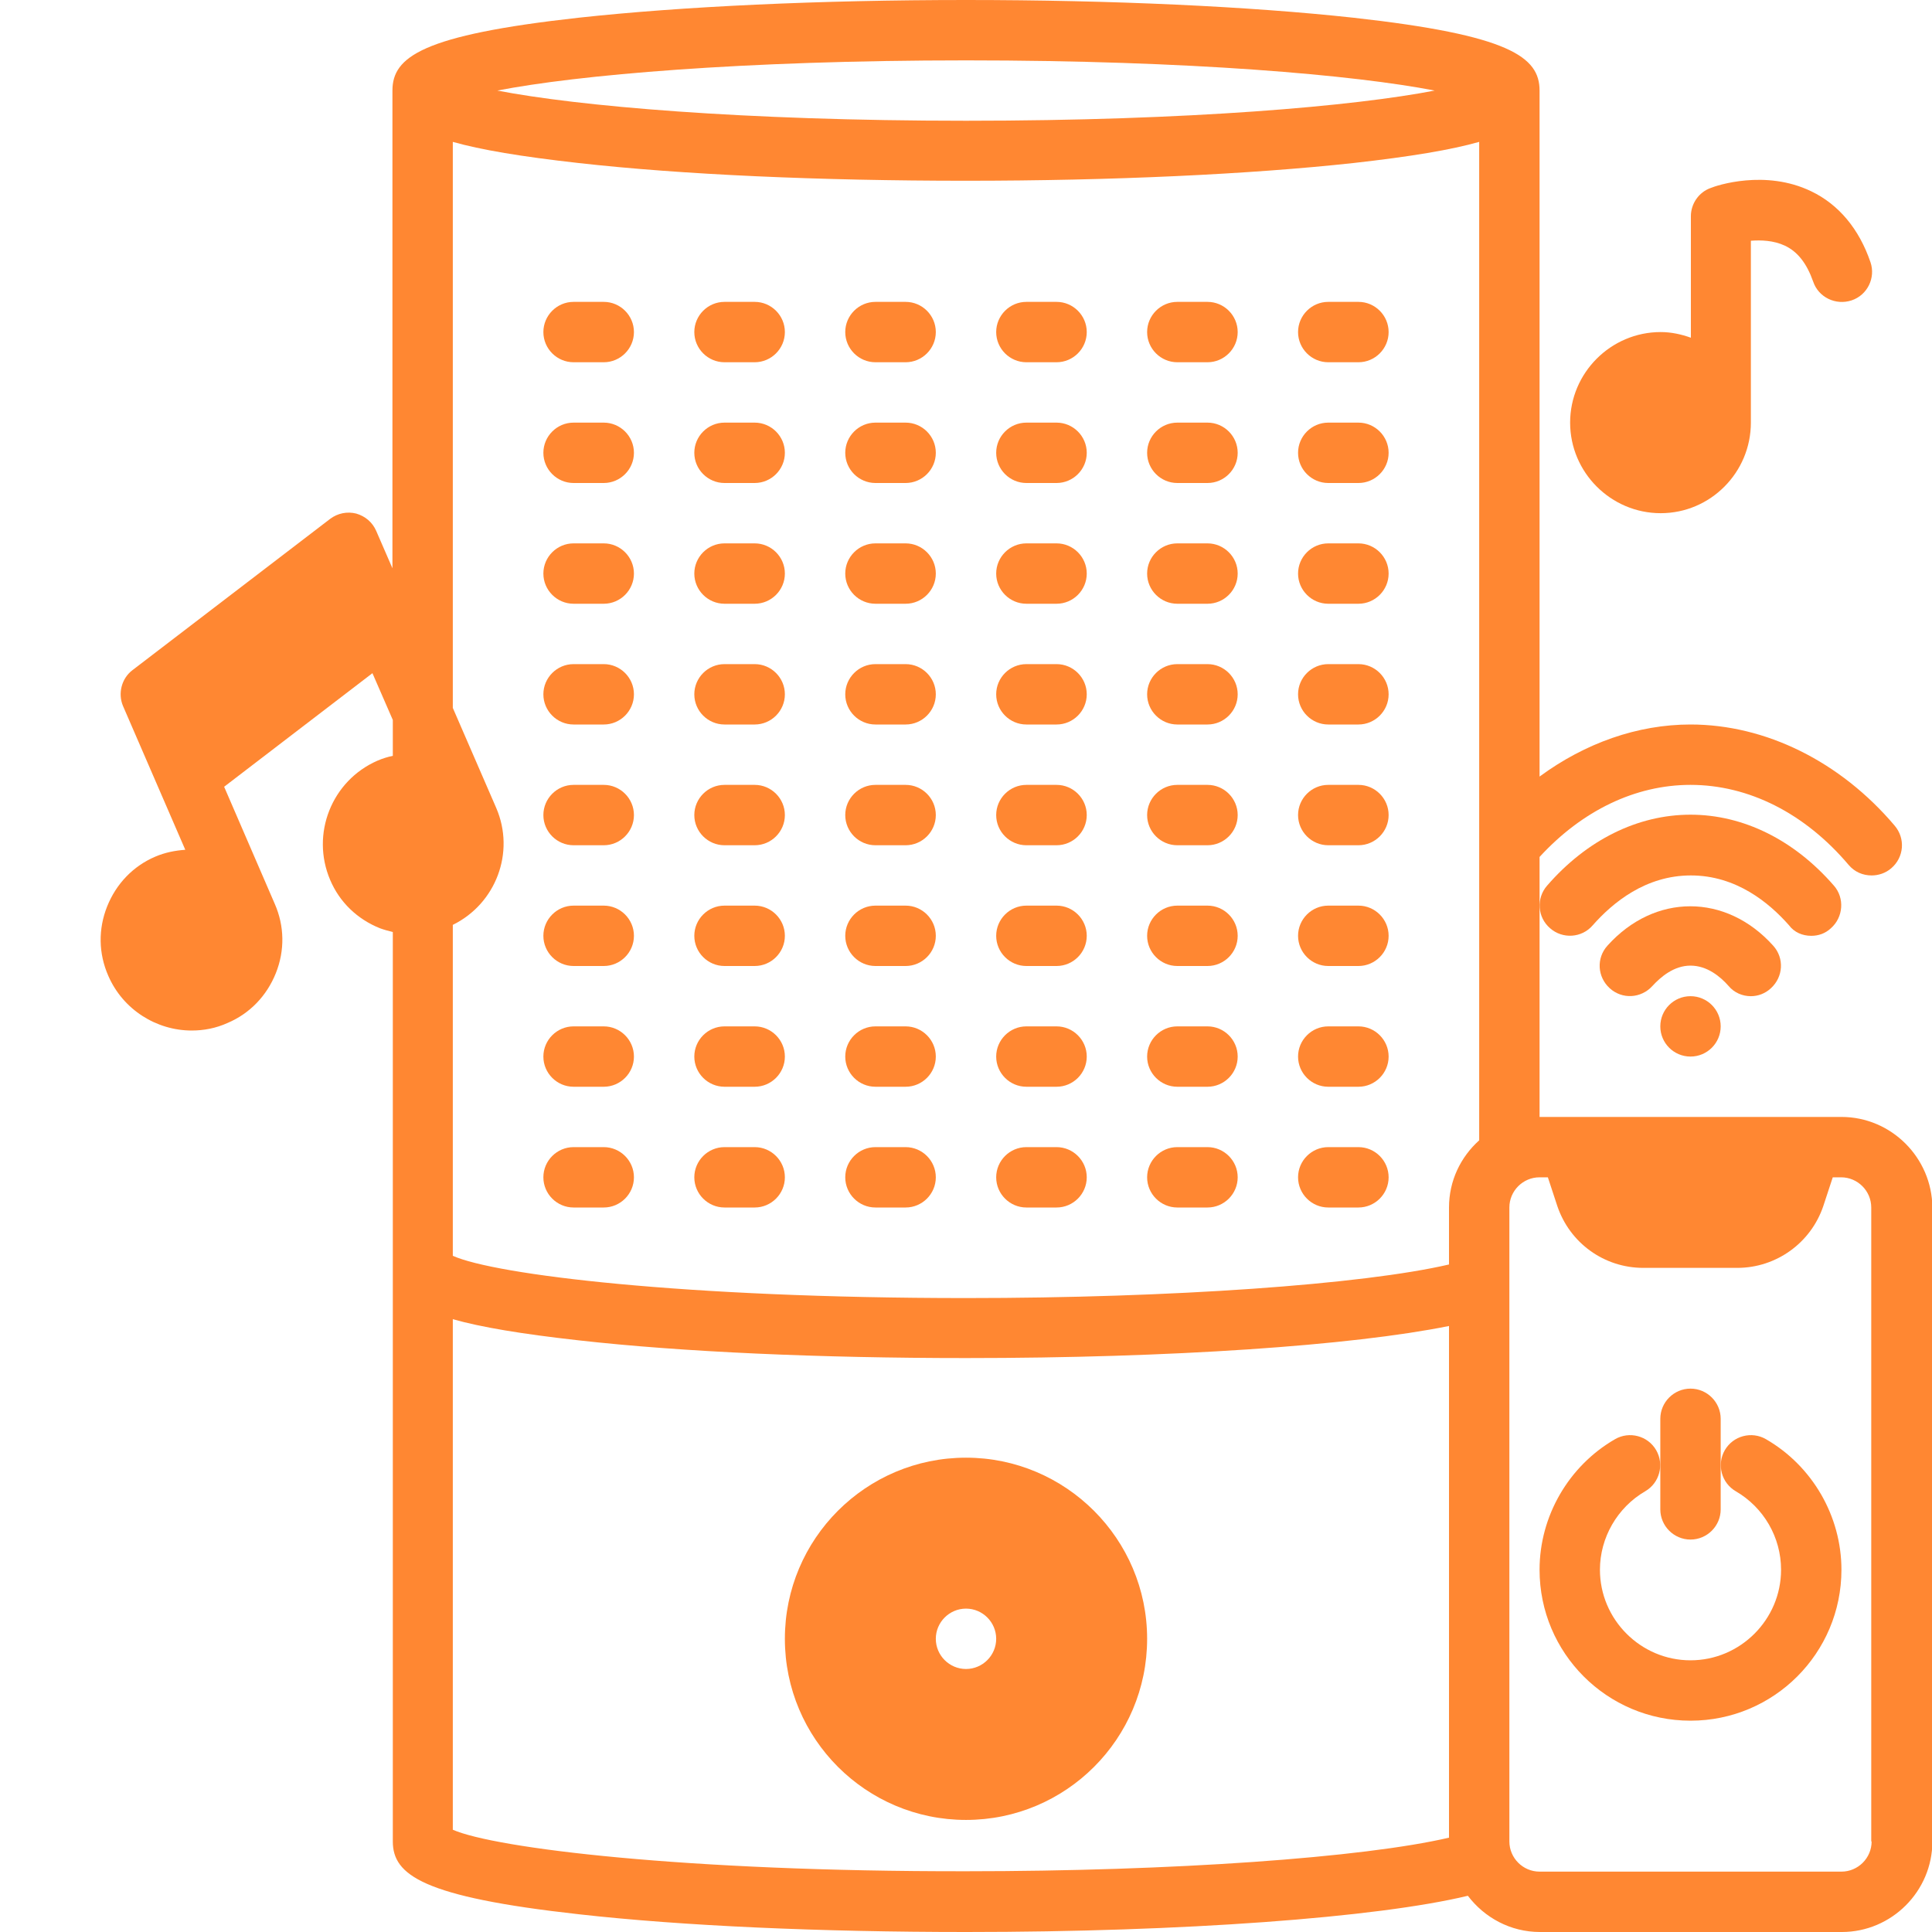 <svg id="SvgjsSvg1001" width="288" height="288" xmlns="http://www.w3.org/2000/svg" version="1.1" xmlns:xlink="http://www.w3.org/1999/xlink" xmlns:svgjs="http://svgjs.com/svgjs"><defs id="SvgjsDefs1002"></defs><g id="SvgjsG1008"><svg xmlns="http://www.w3.org/2000/svg" viewBox="0 0 512 512" width="288" height="288"><circle cx="448" cy="272" r="8" fill="#ff8732" class="color000 svgShape"></circle><path d="M464 264c1.9 0 3.8-.7 5.3-2.1 3.3-3 3.6-8 .6-11.3-12.5-13.9-31.4-13.9-43.9 0-3 3.3-2.7 8.3.6 11.3 3.3 3 8.3 2.7 11.3-.6 2.2-2.4 5.7-5.4 10.1-5.4s7.9 2.9 10.1 5.4c1.5 1.8 3.7 2.7 5.9 2.7z" fill="#ff8732" class="color000 svgShape"></path><path d="M480 248c1.9 0 3.7-.6 5.2-2 3.3-2.9 3.7-8 .8-11.3-10.5-12.1-24-18.8-38-18.8s-27.5 6.7-38 18.8c-2.9 3.3-2.6 8.4.8 11.3 3.3 2.9 8.4 2.6 11.3-.8 5.3-6 14-13.2 26-13.2s20.7 7.2 26 13.2c1.4 1.9 3.6 2.8 5.9 2.8z" fill="#ff8732" class="color000 svgShape"></path><path d="M488 296h-80v-68.9c11.3-12.3 25.4-19.1 40-19.1 15.4 0 30.3 7.5 41.9 21.2 1.6 1.9 3.8 2.8 6.1 2.8 1.8 0 3.7-.6 5.2-1.9 3.4-2.9 3.8-7.9.9-11.3-14.4-17-34.2-26.8-54.1-26.8-14 0-27.9 4.9-40 13.8V24c0-8.9-7.9-14.7-49.3-19.3-27.5-3-64-4.7-102.7-4.7s-75.2 1.7-102.7 4.7C111.8 9.3 104 15.1 104 24v126.6l-4.3-9.9c-1-2.3-2.9-3.9-5.3-4.6-2.4-.6-4.9-.1-6.9 1.4l-52.4 40.1c-2.9 2.2-3.9 6.2-2.5 9.5l16.5 38.1c-2.7.2-5.3.7-7.9 1.8-5.9 2.5-10.4 7.2-12.8 13.2-2.4 6-2.3 12.5.3 18.4 3.9 9 12.8 14.5 22.1 14.5 3.2 0 6.4-.6 9.5-2 5.9-2.5 10.4-7.2 12.8-13.2 2.4-6 2.3-12.5-.3-18.4l-13.4-31 39.3-30.1 5.4 12.4v9.5c-1.4.3-2.7.7-4.1 1.3-12.1 5.3-17.7 19.4-12.5 31.6 2.5 5.9 7.2 10.4 13.2 12.8 1.1.4 2.2.7 3.4 1v241c0 8.9 7.9 14.7 49.3 19.3 27.5 3.1 64 4.7 102.7 4.7 57.4 0 108.8-3.8 132.9-9.6 4.4 5.8 11.3 9.6 19.1 9.6h80c13.2 0 24-10.8 24-24V320c-.1-13.2-10.9-24-24.1-24zM256 16c59.4 0 103.1 3.9 124.2 8-21.1 4.1-64.9 8-124.2 8s-103.1-3.9-124.2-8c21-4.1 64.8-8 124.2-8zM120 37.6c7.4 2.1 18.1 3.9 33.3 5.6 27.5 3.1 64 4.7 102.7 4.7s75.2-1.7 102.7-4.7c15.2-1.7 25.9-3.5 33.3-5.6v264.6c-4.9 4.4-8 10.7-8 17.8v15.1c-22.8 5.3-73.4 8.9-128 8.9-74.8 0-124.9-6.2-136-11.2v-87.7c11.4-5.6 16.6-19.2 11.5-31L120 187.6v-150zm0 447.3V349.6c7.4 2.1 18.1 3.9 33.3 5.6 27.5 3.1 64 4.7 102.7 4.7 54.4 0 102.3-3.3 128-8.5V487c-22.7 5.3-73.1 8.9-128 8.9-74.7.1-124.8-6.1-136-11zm376 3.1c0 4.4-3.6 8-8 8h-80c-4.4 0-8-3.6-8-8V320c0-4.4 3.6-8 8-8h2.2l2.5 7.6c3.3 9.8 12.4 16.4 22.8 16.4h24.9c10.3 0 19.5-6.6 22.8-16.4l2.5-7.6h2.2c4.4 0 8 3.6 8 8v168z" fill="#ff8732" class="color000 svgShape"></path><path d="M468 381.4c-3.8-2.2-8.7-.9-10.9 2.9-2.2 3.8-.9 8.7 2.9 10.9 7.4 4.3 12 12.2 12 20.8 0 13.2-10.8 24-24 24s-24-10.8-24-24c0-8.5 4.6-16.5 12-20.8 3.8-2.2 5.1-7.1 2.9-10.9s-7.1-5.1-10.9-2.9c-12.3 7.1-20 20.4-20 34.6 0 22.1 17.9 40 40 40s40-17.9 40-40c0-14.2-7.7-27.5-20-34.6z" fill="#ff8732" class="color000 svgShape"></path><path d="M448 408c4.4 0 8-3.6 8-8v-24c0-4.4-3.6-8-8-8s-8 3.6-8 8v24c0 4.4 3.6 8 8 8zm16-296V63.8c2.7-.2 6-.1 9 1.3 3.4 1.6 5.8 4.7 7.5 9.5 1.4 4.2 6 6.4 10.2 5 4.2-1.4 6.4-6 5-10.1-3-8.8-8.4-15.3-15.7-18.8-12.2-5.9-25.2-1.5-26.6-.9-3.2 1.1-5.3 4.2-5.3 7.5v32.2c-2.5-.9-5.2-1.5-8-1.5-13.2 0-24 10.8-24 24s10.8 24 24 24 23.9-10.8 23.9-24zM256 386.3c-26.5 0-48 21.5-48 48s21.5 48 48 48 48-21.5 48-48-21.6-48-48-48zm0 40c4.4 0 8 3.6 8 8s-3.6 8-8 8-8-3.6-8-8 3.6-8 8-8zM152 96h8c4.4 0 8-3.6 8-8s-3.6-8-8-8h-8c-4.4 0-8 3.6-8 8s3.6 8 8 8zm40 0h8c4.4 0 8-3.6 8-8s-3.6-8-8-8h-8c-4.4 0-8 3.6-8 8s3.6 8 8 8zm40 0h8c4.4 0 8-3.6 8-8s-3.6-8-8-8h-8c-4.4 0-8 3.6-8 8s3.6 8 8 8zm40 0h8c4.4 0 8-3.6 8-8s-3.6-8-8-8h-8c-4.4 0-8 3.6-8 8s3.6 8 8 8zm40 0h8c4.4 0 8-3.6 8-8s-3.6-8-8-8h-8c-4.4 0-8 3.6-8 8s3.6 8 8 8zm40 0h8c4.4 0 8-3.6 8-8s-3.6-8-8-8h-8c-4.4 0-8 3.6-8 8s3.6 8 8 8zm-80 32h8c4.4 0 8-3.6 8-8s-3.6-8-8-8h-8c-4.4 0-8 3.6-8 8s3.6 8 8 8zm-120 0h8c4.4 0 8-3.6 8-8s-3.6-8-8-8h-8c-4.4 0-8 3.6-8 8s3.6 8 8 8zm40 0h8c4.4 0 8-3.6 8-8s-3.6-8-8-8h-8c-4.4 0-8 3.6-8 8s3.6 8 8 8zm40 0h8c4.4 0 8-3.6 8-8s-3.6-8-8-8h-8c-4.4 0-8 3.6-8 8s3.6 8 8 8zm80 0h8c4.4 0 8-3.6 8-8s-3.6-8-8-8h-8c-4.4 0-8 3.6-8 8s3.6 8 8 8zm40 0h8c4.4 0 8-3.6 8-8s-3.6-8-8-8h-8c-4.4 0-8 3.6-8 8s3.6 8 8 8zm-80 32h8c4.4 0 8-3.6 8-8s-3.6-8-8-8h-8c-4.4 0-8 3.6-8 8s3.6 8 8 8zm-120 0h8c4.4 0 8-3.6 8-8s-3.6-8-8-8h-8c-4.4 0-8 3.6-8 8s3.6 8 8 8zm40 0h8c4.4 0 8-3.6 8-8s-3.6-8-8-8h-8c-4.4 0-8 3.6-8 8s3.6 8 8 8zm40 0h8c4.4 0 8-3.6 8-8s-3.6-8-8-8h-8c-4.4 0-8 3.6-8 8s3.6 8 8 8zm80 0h8c4.4 0 8-3.6 8-8s-3.6-8-8-8h-8c-4.4 0-8 3.6-8 8s3.6 8 8 8zm40 0h8c4.4 0 8-3.6 8-8s-3.6-8-8-8h-8c-4.4 0-8 3.6-8 8s3.6 8 8 8zm-80 32h8c4.4 0 8-3.6 8-8s-3.6-8-8-8h-8c-4.4 0-8 3.6-8 8s3.6 8 8 8zm-120 0h8c4.4 0 8-3.6 8-8s-3.6-8-8-8h-8c-4.4 0-8 3.6-8 8s3.6 8 8 8zm40 0h8c4.4 0 8-3.6 8-8s-3.6-8-8-8h-8c-4.4 0-8 3.6-8 8s3.6 8 8 8zm40 0h8c4.4 0 8-3.6 8-8s-3.6-8-8-8h-8c-4.4 0-8 3.6-8 8s3.6 8 8 8zm80 0h8c4.4 0 8-3.6 8-8s-3.6-8-8-8h-8c-4.4 0-8 3.6-8 8s3.6 8 8 8zm40 0h8c4.4 0 8-3.6 8-8s-3.6-8-8-8h-8c-4.4 0-8 3.6-8 8s3.6 8 8 8zm-80 32h8c4.4 0 8-3.6 8-8s-3.6-8-8-8h-8c-4.4 0-8 3.6-8 8s3.6 8 8 8zm-120 0h8c4.4 0 8-3.6 8-8s-3.6-8-8-8h-8c-4.4 0-8 3.6-8 8s3.6 8 8 8zm40 0h8c4.4 0 8-3.6 8-8s-3.6-8-8-8h-8c-4.4 0-8 3.6-8 8s3.6 8 8 8zm40 0h8c4.4 0 8-3.6 8-8s-3.6-8-8-8h-8c-4.4 0-8 3.6-8 8s3.6 8 8 8zm80 0h8c4.4 0 8-3.6 8-8s-3.6-8-8-8h-8c-4.4 0-8 3.6-8 8s3.6 8 8 8zm40 0h8c4.4 0 8-3.6 8-8s-3.6-8-8-8h-8c-4.4 0-8 3.6-8 8s3.6 8 8 8zm-80 32h8c4.4 0 8-3.6 8-8s-3.6-8-8-8h-8c-4.4 0-8 3.6-8 8s3.6 8 8 8zm-120 0h8c4.4 0 8-3.6 8-8s-3.6-8-8-8h-8c-4.4 0-8 3.6-8 8s3.6 8 8 8zm40 0h8c4.4 0 8-3.6 8-8s-3.6-8-8-8h-8c-4.4 0-8 3.6-8 8s3.6 8 8 8zm40 0h8c4.4 0 8-3.6 8-8s-3.6-8-8-8h-8c-4.4 0-8 3.6-8 8s3.6 8 8 8zm80 0h8c4.4 0 8-3.6 8-8s-3.6-8-8-8h-8c-4.4 0-8 3.6-8 8s3.6 8 8 8zm40 0h8c4.4 0 8-3.6 8-8s-3.6-8-8-8h-8c-4.4 0-8 3.6-8 8s3.6 8 8 8zm-80 32h8c4.4 0 8-3.6 8-8s-3.6-8-8-8h-8c-4.4 0-8 3.6-8 8s3.6 8 8 8zm-120 0h8c4.4 0 8-3.6 8-8s-3.6-8-8-8h-8c-4.4 0-8 3.6-8 8s3.6 8 8 8zm40 0h8c4.4 0 8-3.6 8-8s-3.6-8-8-8h-8c-4.4 0-8 3.6-8 8s3.6 8 8 8zm40 0h8c4.4 0 8-3.6 8-8s-3.6-8-8-8h-8c-4.4 0-8 3.6-8 8s3.6 8 8 8zm80 0h8c4.4 0 8-3.6 8-8s-3.6-8-8-8h-8c-4.4 0-8 3.6-8 8s3.6 8 8 8zm40 0h8c4.4 0 8-3.6 8-8s-3.6-8-8-8h-8c-4.4 0-8 3.6-8 8s3.6 8 8 8zm-80 32h8c4.4 0 8-3.6 8-8s-3.6-8-8-8h-8c-4.4 0-8 3.6-8 8s3.6 8 8 8zm-120 0h8c4.4 0 8-3.6 8-8s-3.6-8-8-8h-8c-4.4 0-8 3.6-8 8s3.6 8 8 8zm40 0h8c4.4 0 8-3.6 8-8s-3.6-8-8-8h-8c-4.4 0-8 3.6-8 8s3.6 8 8 8zm40 0h8c4.4 0 8-3.6 8-8s-3.6-8-8-8h-8c-4.4 0-8 3.6-8 8s3.6 8 8 8zm80 0h8c4.4 0 8-3.6 8-8s-3.6-8-8-8h-8c-4.4 0-8 3.6-8 8s3.6 8 8 8zm40 0h8c4.4 0 8-3.6 8-8s-3.6-8-8-8h-8c-4.4 0-8 3.6-8 8s3.6 8 8 8z" fill="#ff8732" class="color000 svgShape"></path></svg></g></svg>